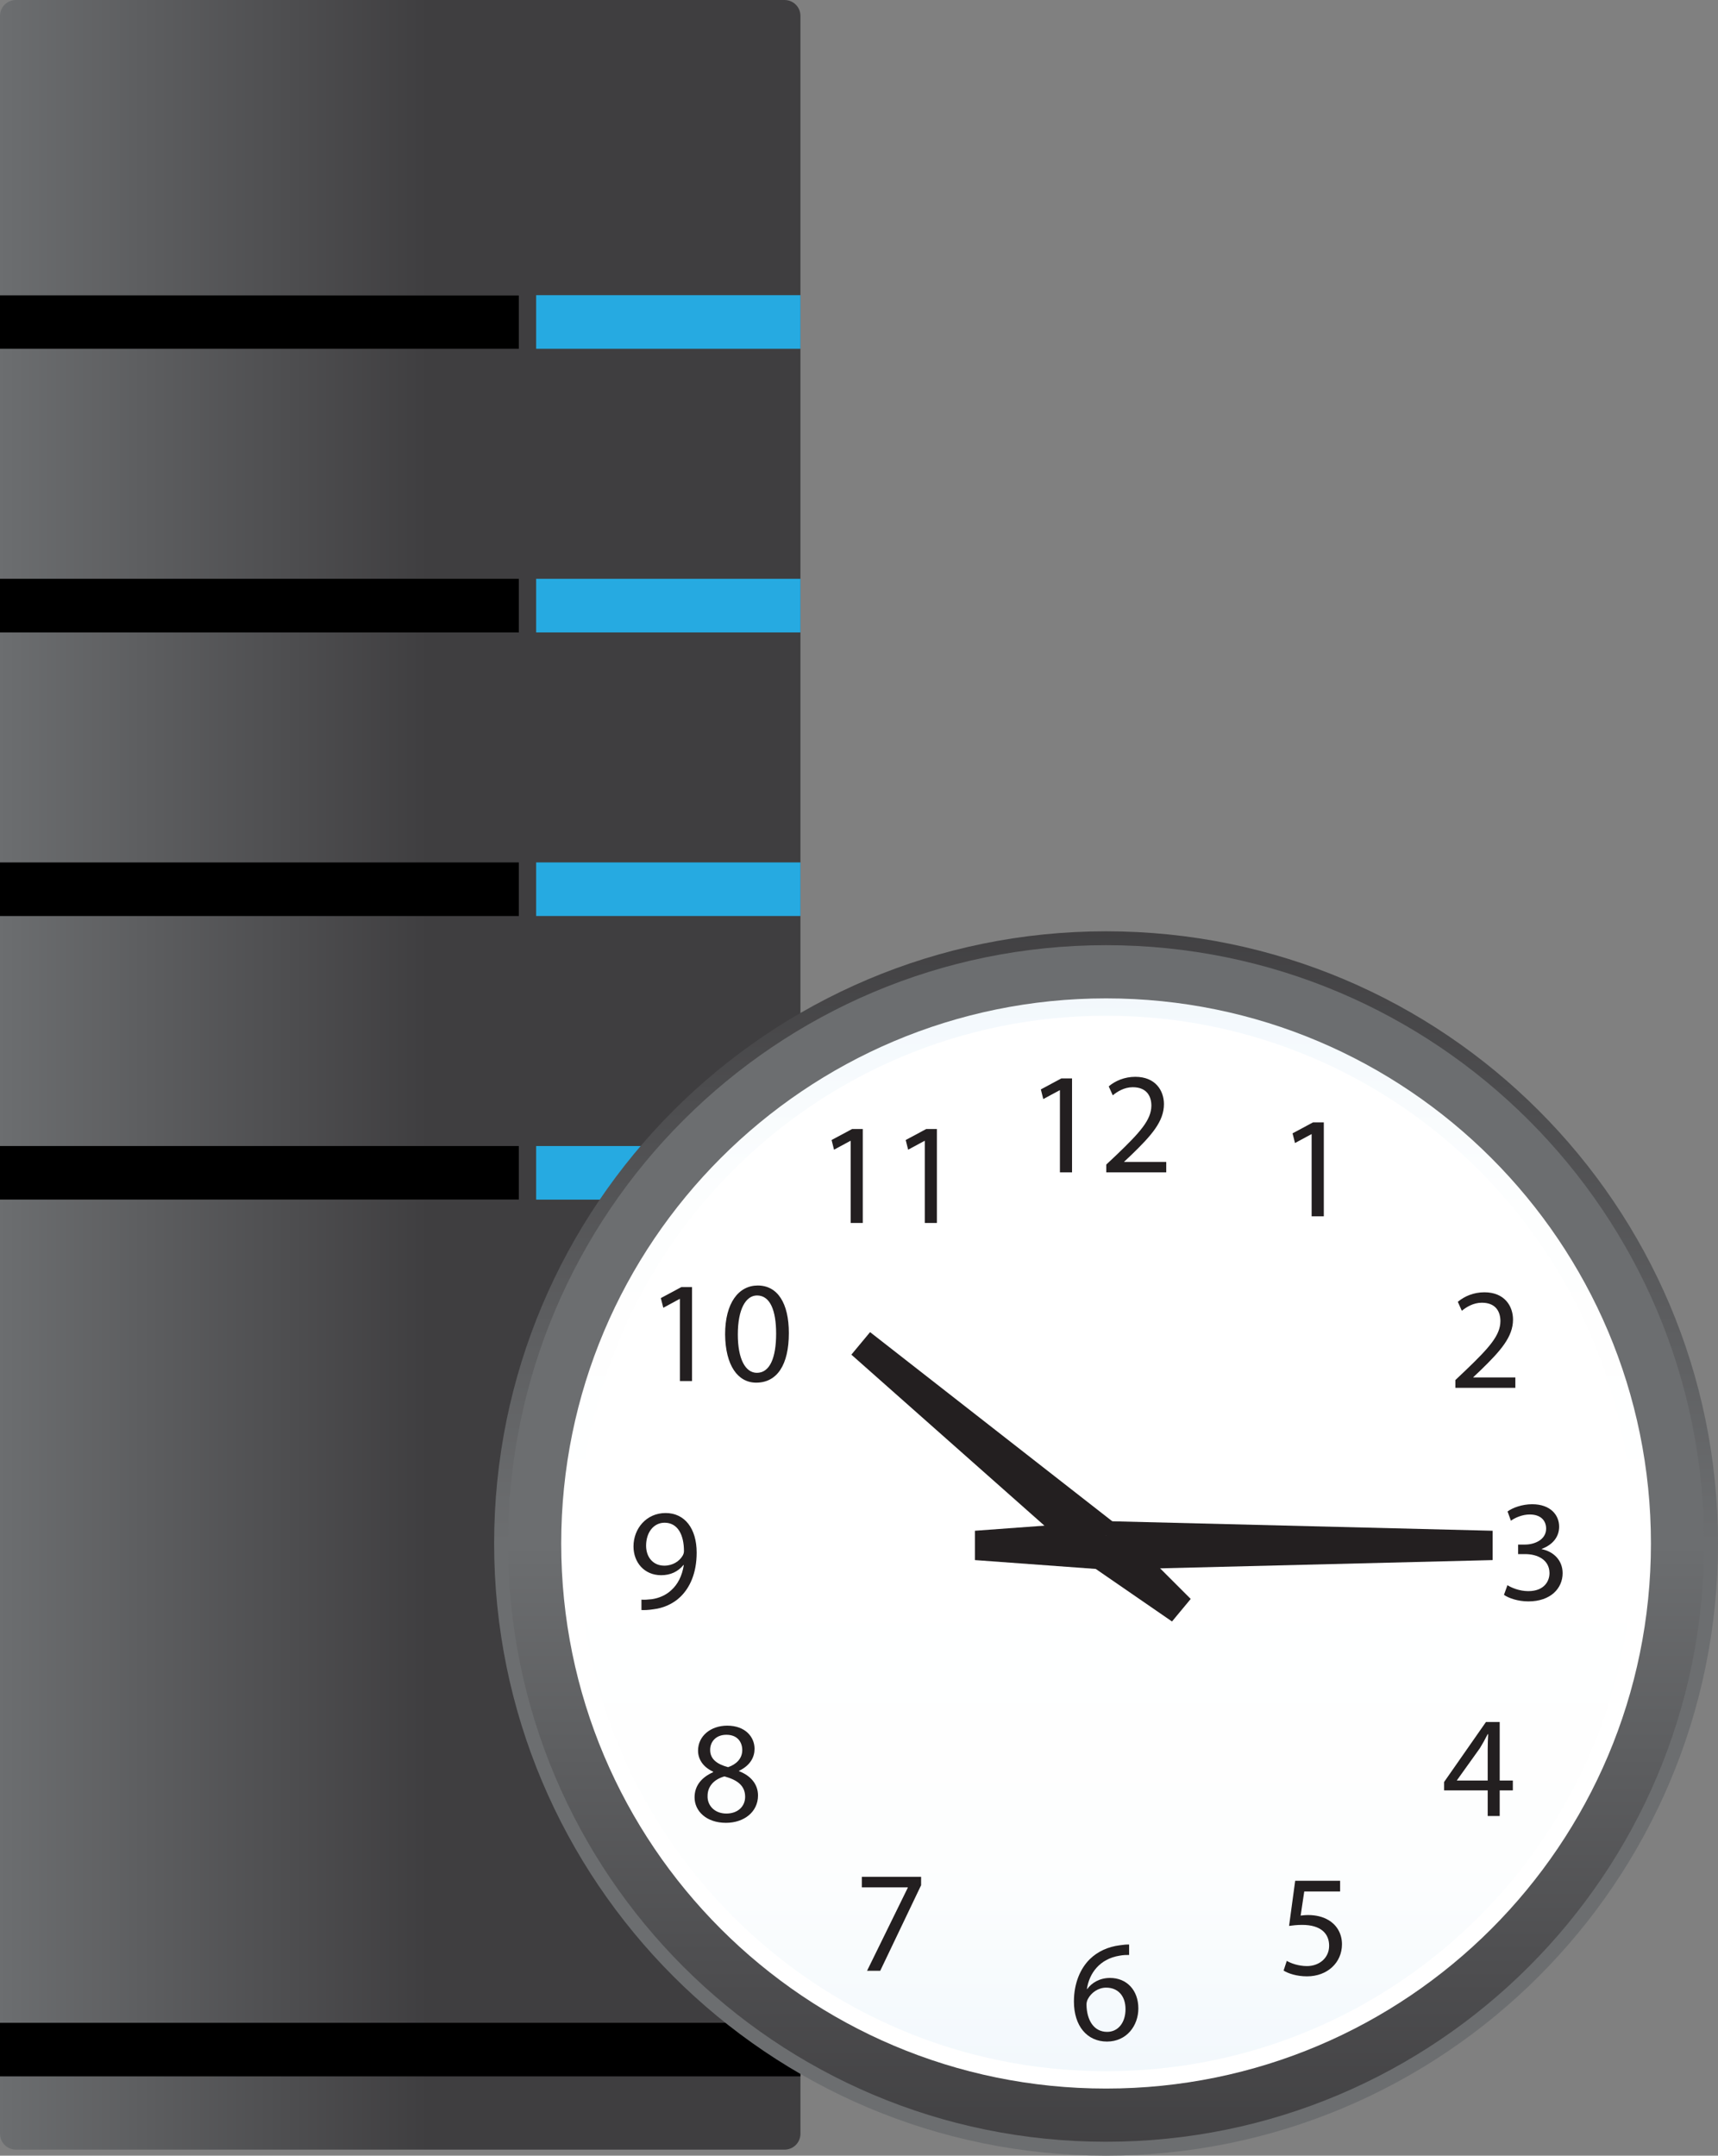 <?xml version="1.0" encoding="UTF-8" standalone="no"?><!-- Generator: Gravit.io --><svg xmlns="http://www.w3.org/2000/svg" xmlns:xlink="http://www.w3.org/1999/xlink" style="isolation:isolate" viewBox="0 0 204.114 256" width="204.114pt" height="256pt"><rect x="0" y="0" width="204.114" height="256" fill="#808080" stroke="none"/><defs><clipPath id="_clipPath_aLE3uALtZRPCWesHd9nuVY2SU5whL1Ot"><rect width="204.114" height="256"/></clipPath></defs><g clip-path="url(#_clipPath_aLE3uALtZRPCWesHd9nuVY2SU5whL1Ot)"><g><g><path d=" M 61.643 142.464 L 0 142.464 L 0 35.053 L 61.643 35.053 L 61.643 142.464 Z " fill="rgb(0,0,0)"/></g><g><linearGradient id="_lgradient_42" x1="0" y1="0.5" x2="1" y2="0.5" gradientTransform="matrix(95.101,0,0,255.285,0,0)" gradientUnits="userSpaceOnUse"><stop offset="0%" stop-opacity="1" style="stop-color:rgb(108,110,112)"/><stop offset="53.6%" stop-opacity="1" style="stop-color:rgb(63,62,64)"/><stop offset="100%" stop-opacity="1" style="stop-color:rgb(63,62,64)"/></linearGradient><path d=" M 1.895 0 C 0.847 0 0 0.841 0 1.882 L 0 35.054 L 61.642 35.054 L 61.642 41.423 L 0 41.423 L 0 68.736 L 61.642 68.736 L 61.642 75.106 L 0 75.106 L 0 102.419 L 61.642 102.419 L 61.642 108.782 L 0 108.782 L 0 136.1 L 61.642 136.1 L 61.642 142.464 L 0 142.464 L 0 253.391 C 0 254.444 0.847 255.285 1.895 255.285 L 93.205 255.285 C 94.253 255.285 95.101 254.444 95.101 253.391 L 95.101 1.882 C 95.101 0.841 94.253 0 93.205 0 L 1.895 0 Z " fill="url(#_lgradient_42)"/></g><g><path d=" M 95.101 41.423 L 63.7 41.423 L 63.7 35.053 L 95.101 35.053 L 95.101 41.423 Z " fill="rgb(38,170,225)"/></g><g><path d=" M 95.101 75.106 L 63.7 75.106 L 63.7 68.736 L 95.101 68.736 L 95.101 75.106 Z " fill="rgb(38,170,225)"/></g><g><path d=" M 95.101 108.782 L 63.7 108.782 L 63.7 102.419 L 95.101 102.419 L 95.101 108.782 Z " fill="rgb(38,170,225)"/></g><g><path d=" M 95.101 142.464 L 63.7 142.464 L 63.7 136.1 L 95.101 136.1 L 95.101 142.464 Z " fill="rgb(38,170,225)"/></g><g><path d=" M 95.101 246.584 L 0 246.584 L 0 240.226 L 95.101 240.226 L 95.101 246.584 Z " fill="rgb(0,0,0)"/></g><g><linearGradient id="_lgradient_43" x1="0" y1="0.5" x2="6.123233995736766e-17" y2="-0.5" gradientTransform="matrix(145.406,0,0,145.402,58.708,110.598)" gradientUnits="userSpaceOnUse"><stop offset="0%" stop-opacity="1" style="stop-color:rgb(108,110,112)"/><stop offset="53.6%" stop-opacity="1" style="stop-color:rgb(63,62,64)"/><stop offset="100%" stop-opacity="1" style="stop-color:rgb(63,62,64)"/></linearGradient><path d=" M 58.708 183.3 C 58.708 223.452 91.259 256 131.409 256 C 171.563 256 204.114 223.452 204.114 183.3 C 204.114 143.147 171.563 110.598 131.409 110.598 C 91.259 110.598 58.708 143.147 58.708 183.3 Z " fill="url(#_lgradient_43)"/></g><g><linearGradient id="_lgradient_44" x1="0" y1="0.5" x2="6.123233995736766e-17" y2="1.5" gradientTransform="matrix(142.103,0,0,142.102,60.358,112.247)" gradientUnits="userSpaceOnUse"><stop offset="0%" stop-opacity="1" style="stop-color:rgb(108,110,112)"/><stop offset="53.6%" stop-opacity="1" style="stop-color:rgb(63,62,64)"/><stop offset="100%" stop-opacity="1" style="stop-color:rgb(63,62,64)"/></linearGradient><path d=" M 60.358 183.3 C 60.358 222.54 92.168 254.349 131.409 254.349 C 170.651 254.349 202.461 222.54 202.461 183.3 C 202.461 144.06 170.651 112.247 131.409 112.247 C 92.168 112.247 60.358 144.06 60.358 183.3 Z " fill="url(#_lgradient_44)"/></g><g><linearGradient id="_lgradient_45" x1="0" y1="0.5" x2="6.123233995736766e-17" y2="-0.5" gradientTransform="matrix(129.469,0,0,129.466,66.677,118.565)" gradientUnits="userSpaceOnUse"><stop offset="0%" stop-opacity="1" style="stop-color:rgb(255,255,255)"/><stop offset="30.5%" stop-opacity="1" style="stop-color:rgb(253,254,254)"/><stop offset="100%" stop-opacity="1" style="stop-color:rgb(215,233,248)"/></linearGradient><path d=" M 66.677 183.3 C 66.677 219.051 95.657 248.031 131.409 248.031 C 167.158 248.031 196.146 219.051 196.146 183.3 C 196.146 147.546 167.158 118.565 131.409 118.565 C 95.657 118.565 66.677 147.546 66.677 183.3 Z " fill="url(#_lgradient_45)"/></g><g><linearGradient id="_lgradient_46" x1="0" y1="0.5" x2="6.123233995736766e-17" y2="1.5" gradientTransform="matrix(125.342,0,0,125.344,68.737,120.627)" gradientUnits="userSpaceOnUse"><stop offset="0%" stop-opacity="1" style="stop-color:rgb(255,255,255)"/><stop offset="30.5%" stop-opacity="1" style="stop-color:rgb(253,254,254)"/><stop offset="100%" stop-opacity="1" style="stop-color:rgb(215,233,248)"/></linearGradient><path d=" M 68.737 183.3 C 68.737 217.911 96.798 245.971 131.409 245.971 C 166.025 245.971 194.079 217.911 194.079 183.3 C 194.079 148.685 166.025 120.627 131.409 120.627 C 96.798 120.627 68.737 148.685 68.737 183.3 Z " fill="url(#_lgradient_46)"/></g><g><path d=" M 125.928 129.476 L 125.892 129.476 L 123.95 130.522 L 123.662 129.373 L 126.099 128.068 L 127.368 128.068 L 127.368 139.228 L 125.928 139.228 L 125.928 129.476 Z " fill="rgb(35,31,32)"/></g><g><path d=" M 131.434 139.229 L 131.434 138.301 L 132.639 137.167 C 135.472 134.455 136.776 132.996 136.794 131.314 C 136.794 130.181 136.242 129.115 134.577 129.115 C 133.565 129.115 132.724 129.648 132.207 130.077 L 131.726 129.013 C 132.5 128.359 133.601 127.88 134.887 127.88 C 137.289 127.88 138.287 129.527 138.287 131.125 C 138.287 133.185 136.794 134.851 134.456 137.116 L 133.565 137.958 L 133.565 137.992 L 138.561 137.992 L 138.561 139.229 L 131.434 139.229 Z " fill="rgb(35,31,32)"/></g><g><path d=" M 155.833 134.696 L 155.798 134.696 L 153.859 135.742 L 153.566 134.592 L 156.004 133.288 L 157.28 133.288 L 157.28 144.448 L 155.833 144.448 L 155.833 134.696 Z " fill="rgb(35,31,32)"/></g><g><path d=" M 172.91 164.818 L 172.91 163.891 L 174.107 162.758 C 176.944 160.044 178.249 158.585 178.263 156.903 C 178.263 155.77 177.714 154.706 176.053 154.706 C 175.041 154.706 174.193 155.239 173.68 155.666 L 173.202 154.602 C 173.972 153.95 175.07 153.469 176.36 153.469 C 178.762 153.469 179.76 155.117 179.76 156.714 C 179.76 158.774 178.263 160.44 175.932 162.706 L 175.041 163.547 L 175.041 163.581 L 180.037 163.581 L 180.037 164.818 L 172.91 164.818 Z " fill="rgb(35,31,32)"/></g><g><path d=" M 179.097 188.253 C 179.525 188.528 180.501 188.959 181.57 188.959 C 183.509 188.959 184.108 187.722 184.093 186.795 C 184.072 185.231 182.668 184.561 181.207 184.561 L 180.366 184.561 L 180.366 183.428 L 181.207 183.428 C 182.304 183.428 183.694 182.861 183.694 181.539 C 183.694 180.648 183.131 179.857 181.741 179.857 C 180.843 179.857 179.988 180.253 179.51 180.595 L 179.111 179.497 C 179.696 179.066 180.829 178.638 182.033 178.638 C 184.229 178.638 185.241 179.943 185.241 181.3 C 185.241 182.466 184.535 183.428 183.167 183.945 L 183.167 183.977 C 184.535 184.237 185.654 185.267 185.654 186.828 C 185.654 188.613 184.243 190.178 181.585 190.178 C 180.33 190.178 179.232 189.782 178.684 189.404 L 179.097 188.253 Z " fill="rgb(35,31,32)"/></g><g><path d=" M 176.752 211.453 L 176.752 207.711 C 176.752 207.126 176.774 206.545 176.809 205.961 L 176.752 205.943 C 176.41 206.613 176.139 207.094 175.826 207.607 L 173.096 211.421 L 173.096 211.453 L 176.752 211.453 Z  M 176.752 215.662 L 176.752 212.622 L 171.57 212.622 L 171.57 211.627 L 176.546 204.5 L 178.178 204.5 L 178.178 211.453 L 179.739 211.453 L 179.739 212.622 L 178.178 212.622 L 178.178 215.662 L 176.752 215.662 Z " fill="rgb(35,31,32)"/></g><g><path d=" M 159.218 224.628 L 154.956 224.628 L 154.528 227.493 C 154.785 227.461 155.027 227.426 155.44 227.426 C 156.296 227.426 157.158 227.615 157.842 228.028 C 158.698 228.527 159.439 229.503 159.439 230.893 C 159.439 233.074 157.707 234.706 155.283 234.706 C 154.066 234.706 153.038 234.364 152.504 234.019 L 152.881 232.867 C 153.345 233.145 154.257 233.487 155.283 233.487 C 156.695 233.487 157.913 232.561 157.913 231.068 C 157.913 229.625 156.93 228.594 154.699 228.594 C 154.066 228.594 153.566 228.662 153.153 228.716 L 153.88 223.356 L 159.218 223.356 L 159.218 224.628 Z " fill="rgb(35,31,32)"/></g><g><path d=" M 133.721 238.605 C 133.721 237.008 132.809 236.046 131.419 236.046 C 130.51 236.046 129.651 236.613 129.238 237.422 C 129.152 237.593 129.085 237.814 129.085 238.074 C 129.12 239.927 129.961 241.299 131.54 241.299 C 132.844 241.299 133.721 240.202 133.721 238.605 Z  M 134.149 232.165 C 133.821 232.165 133.464 232.165 133.016 232.251 C 130.646 232.629 129.395 234.364 129.135 236.217 L 129.17 236.217 C 129.701 235.479 130.646 234.895 131.882 234.895 C 133.857 234.895 135.246 236.338 135.246 238.52 C 135.246 240.561 133.857 242.45 131.522 242.45 C 129.152 242.45 127.592 240.597 127.592 237.696 C 127.592 235.515 128.361 233.762 129.48 232.664 C 130.407 231.755 131.643 231.189 133.051 231.014 C 133.496 230.947 133.857 230.915 134.149 230.929 L 134.149 232.165 Z " fill="rgb(35,31,32)"/></g><g><path d=" M 109.435 222.886 L 109.435 223.884 L 104.577 234.048 L 103.013 234.048 L 107.856 224.176 L 107.856 224.14 L 102.397 224.14 L 102.397 222.886 L 109.435 222.886 Z " fill="rgb(35,31,32)"/></g><g><path d=" M 84.374 207.804 C 84.36 208.919 85.219 209.522 86.505 209.864 C 87.468 209.536 88.187 208.852 88.187 207.836 C 88.187 206.945 87.67 206.018 86.298 206.018 C 85.062 206.018 84.374 206.842 84.374 207.804 Z  M 88.529 213.385 C 88.529 212.045 87.585 211.375 86.074 210.961 C 84.77 211.321 84.067 212.198 84.067 213.264 C 84.014 214.379 84.873 215.373 86.298 215.373 C 87.656 215.373 88.529 214.532 88.529 213.385 Z  M 82.521 213.452 C 82.521 212.063 83.362 211.065 84.72 210.466 L 84.72 210.395 C 83.483 209.828 82.934 208.87 82.934 207.907 C 82.934 206.154 84.445 204.935 86.402 204.935 C 88.565 204.935 89.648 206.293 89.648 207.683 C 89.648 208.627 89.182 209.639 87.809 210.295 L 87.809 210.345 C 89.199 210.876 90.058 211.892 90.058 213.228 C 90.058 215.184 88.394 216.474 86.249 216.474 C 83.928 216.474 82.521 215.085 82.521 213.452 Z " fill="rgb(35,31,32)"/></g><g><path d=" M 76.762 183.564 C 76.762 184.936 77.603 185.934 78.925 185.934 C 79.92 185.934 80.711 185.417 81.106 184.747 C 81.174 184.612 81.26 184.458 81.26 184.198 C 81.26 182.295 80.54 180.834 78.957 180.834 C 77.671 180.834 76.762 181.967 76.762 183.564 Z  M 76.21 189.968 C 76.538 190.002 76.915 189.968 77.429 189.918 C 78.291 189.796 79.129 189.437 79.767 188.834 C 80.504 188.165 81.035 187.188 81.242 185.866 L 81.192 185.866 C 80.554 186.636 79.681 187.067 78.548 187.067 C 76.556 187.067 75.265 185.556 75.265 183.649 C 75.265 181.536 76.794 179.683 79.079 179.683 C 81.363 179.683 82.77 181.536 82.77 184.387 C 82.77 186.843 81.947 188.56 80.846 189.626 C 79.987 190.466 78.804 190.98 77.603 191.118 C 77.051 191.204 76.556 191.222 76.21 191.204 L 76.21 189.968 Z " fill="rgb(35,31,32)"/></g><g><path d=" M 80.779 154.259 L 80.744 154.259 L 78.805 155.307 L 78.512 154.156 L 80.95 152.851 L 82.219 152.851 L 82.219 164.011 L 80.779 164.011 L 80.779 154.259 Z " fill="rgb(35,31,32)"/></g><g><path d=" M 87.66 158.482 C 87.66 161.385 88.554 163.033 89.927 163.033 C 91.473 163.033 92.211 161.23 92.211 158.381 C 92.211 155.633 91.505 153.847 89.944 153.847 C 88.622 153.847 87.66 155.444 87.66 158.482 Z  M 93.722 158.311 C 93.722 162.106 92.314 164.2 89.841 164.2 C 87.66 164.2 86.185 162.158 86.149 158.466 C 86.149 154.723 87.763 152.663 90.03 152.663 C 92.382 152.663 93.722 154.758 93.722 158.311 Z " fill="rgb(35,31,32)"/></g><g><path d=" M 101.067 135.487 L 101.031 135.487 L 99.089 136.535 L 98.8 135.385 L 101.238 134.079 L 102.507 134.079 L 102.507 145.239 L 101.067 145.239 L 101.067 135.487 Z " fill="rgb(35,31,32)"/></g><g><path d=" M 109.873 135.487 L 109.837 135.487 L 107.895 136.535 L 107.607 135.385 L 110.044 134.079 L 111.313 134.079 L 111.313 145.239 L 109.873 145.239 L 109.873 135.487 Z " fill="rgb(35,31,32)"/></g><g><path d=" M 177.336 185.271 L 131.405 186.411 L 131.405 180.645 L 177.336 181.789 L 177.336 185.271 Z " fill="rgb(35,31,32)"/></g><g><path d=" M 115.828 185.271 L 131.405 186.411 L 131.405 180.645 L 115.828 181.789 L 115.828 185.271 Z " fill="rgb(35,31,32)"/></g><g><path d=" M 103.373 158.2 L 132.553 180.979 L 128.865 185.413 L 101.15 160.875 L 103.373 158.2 Z " fill="rgb(35,31,32)"/></g><g><path d=" M 141.469 189.885 L 132.552 180.979 L 128.864 185.412 L 139.245 192.562 L 141.469 189.885 Z " fill="rgb(35,31,32)"/></g></g></g></svg>